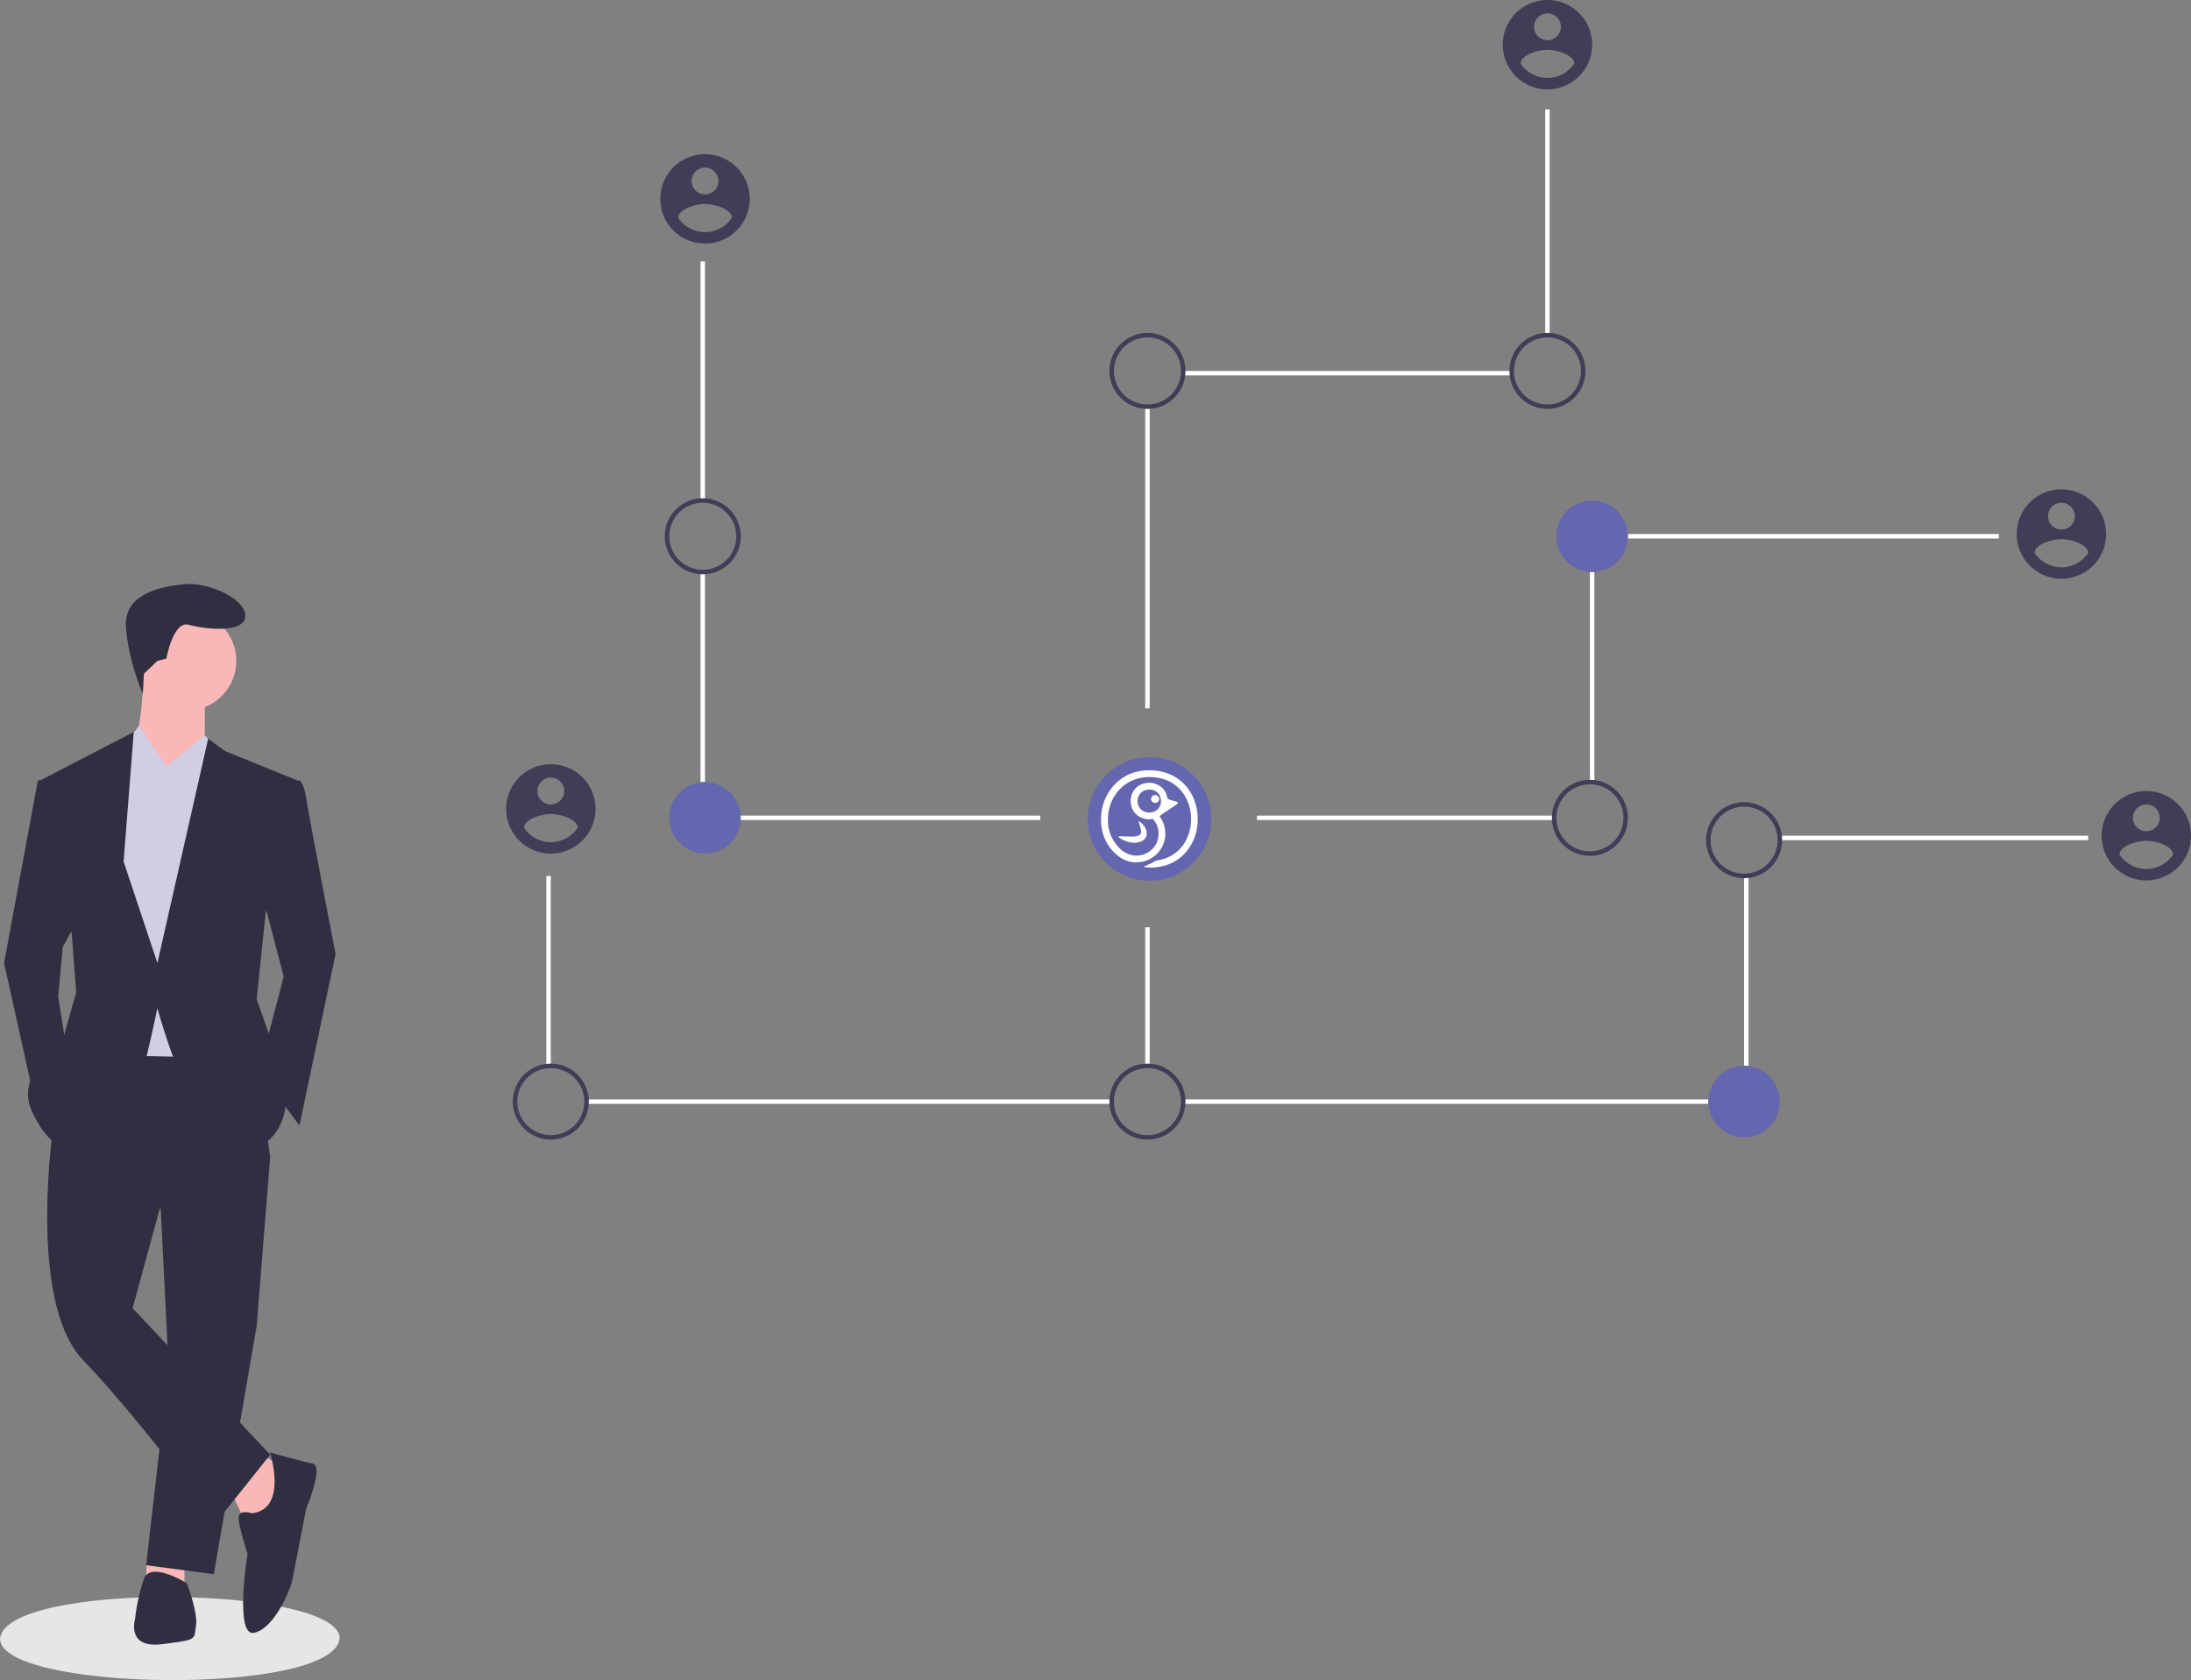 <svg id="Capa_1" data-name="Capa 1" xmlns="http://www.w3.org/2000/svg" viewBox="0 0 980.49 751.9"><rect x="0" y="0" width="980.49" height="751.9" fill="#808080" stroke="none"/><defs><style>.cls-1{fill:#fff;}.cls-2{fill:none;stroke:#403e56;stroke-miterlimit:10;stroke-width:2px;}.cls-3{fill:#403e56;}.cls-4{fill:#6466af;}.cls-5{fill:#e6e6e5;}.cls-6{fill:#f9b7b8;}.cls-7{fill:#302e41;}.cls-8{fill:#d1cde2;}</style></defs><title>TDCOblockchain2</title><rect class="cls-1" x="313.49" y="117" width="2" height="107"/><rect class="cls-1" x="313.49" y="255.85" width="2" height="94.15"/><rect class="cls-1" x="310.49" y="365" width="155" height="2"/><rect class="cls-1" x="244.49" y="392" width="2" height="85"/><rect class="cls-1" x="262.49" y="492" width="235" height="2"/><path class="cls-2" d="M563.9,637.87" transform="translate(-50.4 -160.87)"/><path class="cls-2" d="M563.9,555.87" transform="translate(-50.4 -160.87)"/><rect class="cls-1" x="691.49" y="49" width="2" height="101"/><rect class="cls-1" x="529.46" y="166" width="147.03" height="2"/><rect class="cls-1" x="512.49" y="182" width="2" height="135"/><path class="cls-3" d="M364.9,417.87a17,17,0,1,1,17-17A17,17,0,0,1,364.9,417.87Zm0-32a15,15,0,1,0,15,15A15,15,0,0,0,364.9,385.87Z" transform="translate(-50.4 -160.87)"/><path class="cls-3" d="M296.9,670.87a17,17,0,1,1,17-17h0A17,17,0,0,1,296.9,670.87Zm0-32a15,15,0,1,0,15,15h0A15,15,0,0,0,296.9,638.87Z" transform="translate(-50.4 -160.87)"/><circle class="cls-4" cx="514.44" cy="366.5" r="27.66"/><circle class="cls-4" cx="315.49" cy="366" r="16"/><rect class="cls-1" x="728.49" y="239" width="166" height="2"/><rect class="cls-1" x="711.49" y="255.85" width="2" height="94.15"/><rect class="cls-1" x="562.49" y="365" width="133" height="2"/><rect class="cls-1" x="796.49" y="374" width="138" height="2"/><rect class="cls-1" x="780.49" y="392" width="2" height="85"/><rect class="cls-1" x="529.49" y="492" width="235" height="2"/><rect class="cls-1" x="512.49" y="415" width="2" height="62"/><circle class="cls-4" cx="712.49" cy="240" r="16"/><path class="cls-3" d="M742.9,343.87a17,17,0,1,1,17-17A17,17,0,0,1,742.9,343.87Zm0-32a15,15,0,1,0,15,15,15,15,0,0,0-15-15Z" transform="translate(-50.4 -160.87)"/><path class="cls-3" d="M563.9,343.87a17,17,0,1,1,17-17A17,17,0,0,1,563.9,343.87Zm0-32a15,15,0,1,0,15,15,15,15,0,0,0-15-15Z" transform="translate(-50.4 -160.87)"/><path class="cls-3" d="M830.9,553.87a17,17,0,1,1,17-17h0A17,17,0,0,1,830.9,553.87Zm0-32a15,15,0,1,0,15,15h0A15,15,0,0,0,830.9,521.87Z" transform="translate(-50.4 -160.87)"/><circle class="cls-4" cx="780.49" cy="493" r="16"/><path class="cls-3" d="M563.9,670.87a17,17,0,1,1,17-17h0A17,17,0,0,1,563.9,670.87Zm0-32a15,15,0,1,0,15,15h0A15,15,0,0,0,563.9,638.87Z" transform="translate(-50.4 -160.87)"/><path class="cls-3" d="M761.9,543.87a17,17,0,1,1,17-17h0A17,17,0,0,1,761.9,543.87Zm0-32a15,15,0,1,0,15,15A15,15,0,0,0,761.9,511.87Z" transform="translate(-50.4 -160.87)"/><path class="cls-3" d="M296.9,502.87a20,20,0,1,0,20,20A20,20,0,0,0,296.9,502.87Zm0,6a6,6,0,1,1-6,6A6,6,0,0,1,296.9,508.87Zm0,28.89a14.57,14.57,0,0,1-12-6.41c.09-4,8-6.2,12-6.2s11.9,2.2,12,6.2A14.59,14.59,0,0,1,296.9,537.76Z" transform="translate(-50.4 -160.87)"/><path class="cls-3" d="M365.9,229.87a20,20,0,1,0,20,20A20,20,0,0,0,365.9,229.87Zm0,6a6,6,0,1,1-6,6A6,6,0,0,1,365.9,235.87Zm0,28.89a14.59,14.59,0,0,1-12-6.41c.09-4,8-6.2,12-6.2s11.9,2.2,12,6.2A14.59,14.59,0,0,1,365.9,264.76Z" transform="translate(-50.4 -160.87)"/><path class="cls-3" d="M742.9,160.87a20,20,0,1,0,20,20A20,20,0,0,0,742.9,160.87Zm0,6a6,6,0,1,1-6,6A6,6,0,0,1,742.9,166.87Zm0,28.89a14.57,14.57,0,0,1-12-6.41c.09-4,8-6.2,12-6.2s11.9,2.2,12,6.2A14.59,14.59,0,0,1,742.9,195.76Z" transform="translate(-50.4 -160.87)"/><path class="cls-3" d="M972.9,379.87a20,20,0,1,0,20,20A20,20,0,0,0,972.9,379.87Zm0,6a6,6,0,1,1-6,6A6,6,0,0,1,972.9,385.87Zm0,28.89a14.57,14.57,0,0,1-12-6.41c.09-4,8-6.2,12-6.2s11.9,2.2,12,6.2A14.59,14.59,0,0,1,972.9,414.76Z" transform="translate(-50.4 -160.87)"/><path class="cls-3" d="M1010.9,514.87a20,20,0,1,0,20,20A20,20,0,0,0,1010.9,514.87Zm0,6a6,6,0,1,1-6,6A6,6,0,0,1,1010.9,520.87Zm0,28.89a14.57,14.57,0,0,1-12-6.41c.09-4,8-6.2,12-6.2s11.9,2.2,12,6.2A14.59,14.59,0,0,1,1010.9,549.76Z" transform="translate(-50.4 -160.87)"/><path class="cls-5" d="M202.4,894.17c-2.84,25.87-152.22,23.7-152,0C53.25,868.29,202.63,870.46,202.4,894.17Z" transform="translate(-50.4 -160.87)"/><polygon class="cls-6" points="103.75 668.16 109.81 681.28 120.91 680.27 127.98 657.05 116.87 651 103.75 668.16"/><polygon class="cls-6" points="65.64 698.37 65.4 707.52 82.56 708.52 82.56 697.42 65.64 698.37"/><polygon class="cls-7" points="71.46 531.91 75.5 612.65 65.4 700.45 95.68 704.49 114.86 593.47 120.91 517.78 71.46 531.91"/><path class="cls-7" d="M74.43,663.51s-12.11,79.73,13.12,106,59.54,72.67,59.54,72.67l24.23-30.28-61.57-65.6,12.11-44.41,49.46-23.21-8.08-55.51-72.66-1Z" transform="translate(-50.4 -160.87)"/><circle class="cls-6" cx="133.97" cy="456.62" r="22.2" transform="translate(-75.45 -152.76) rotate(-3.17)"/><path class="cls-6" d="M114.8,461.66s-1,31.29-6.06,35.33,18.17,21.19,18.17,21.19L142.05,494v-22.2Z" transform="translate(-50.4 -160.87)"/><polygon class="cls-8" points="74.49 343.18 62.23 324.68 55.31 334.1 45.22 362.36 53.29 472.36 100.73 473.37 106.78 347.22 91.64 329.05 74.49 343.18"/><path class="cls-7" d="M176.36,511.12l8.08-1s2,1,3,8.07,13.12,69.64,13.12,69.64l-16.14,76.7L166.27,640.3l11.1-42.39-11.1-42.39Z" transform="translate(-50.4 -160.87)"/><polygon class="cls-7" points="23.02 349.23 16.96 349.23 1.82 430.98 15.95 494.57 30.08 471.35 26.04 446.12 28.06 423.92 35.13 410.8 23.02 349.23"/><path class="cls-7" d="M163.24,838.11s-6.05-2-6.05,2,4,16.15,4,16.15-6.05,37.34,3,35.32,16.15-19.17,17.16-24.22,6.05-31.29,6.05-31.29,8.08-19.17,3-20.18-19.17-5-19.17-5S179.39,836.09,163.24,838.11Z" transform="translate(-50.4 -160.87)"/><path class="cls-7" d="M134,869.4s-16.14-10.09-19.17-2a85,85,0,0,0-4,18.17s-4,13.12,12.11,11.1,14.13-2,15.14-8.08S134,869.4,134,869.4Z" transform="translate(-50.4 -160.87)"/><path class="cls-7" d="M120.85,456.62l4-1s3-17.16,10.09-15.14,25.23,4,25.23-4S143.06,421.29,133,422.3s-27.25,4-26.24,19.18,7.53,29.86,7.53,29.86l.52-9Z" transform="translate(-50.4 -160.87)"/><polygon class="cls-8" points="91.64 355.29 74.49 343.18 91.64 329.05 97.6 336.2 91.64 355.29"/><polygon class="cls-8" points="59.35 354.28 74.49 343.18 62.38 325.01 55.31 334.1 59.35 354.28"/><path class="cls-7" d="M183.43,510.11,151.13,497l-7.57-5.55L120.85,591.86l-15.14-45.42,4.55-58-41.89,21.7L82.5,578.74l2,26.24-6,21.19s-21.2,15.14-14.13,31.29,15.13,17.15,15.13,17.15,34.32-32.29,36.34-40.37,5-22.2,5-22.2S138,676.63,158.2,675.62s20.18-22.2,20.18-22.2l-5-22.2L165.26,608l4-38.35Z" transform="translate(-50.4 -160.87)"/><path class="cls-1" d="M562.2,548.69c1-.43,2-.84,3-1.29.69-.32,1.36-.68,2-1.06a4.41,4.41,0,0,1,1.49-.52A16.8,16.8,0,0,0,582,535a19.23,19.23,0,0,0,1.41-7.23,19.74,19.74,0,0,0-3.39-11.64,16.6,16.6,0,0,0-9.85-6.84,21,21,0,0,0-4.46-.64,19.48,19.48,0,0,0-7.42,1.05,17.38,17.38,0,0,0-8.91,7.08,18.64,18.64,0,0,0-2.95,7.91,21.32,21.32,0,0,0-.23,3.29,17.17,17.17,0,0,0,4.53,11.76,12.08,12.08,0,0,0,4.76,3.38,9.76,9.76,0,0,0,10.29-2.05,9,9,0,0,0,3-5.87,9.37,9.37,0,0,0-2.29-7.64c-.1-.12-.18-.21-.37-.17a8.57,8.57,0,0,1-6.27-1.31,7.56,7.56,0,0,1-3.33-5.29,8.36,8.36,0,0,1,.81-5.34,7.58,7.58,0,0,1,5.23-4,8.48,8.48,0,0,1,6.9,1.19,7.51,7.51,0,0,1,3.29,5.2.71.71,0,0,0,.41.58,16,16,0,0,0,3,1,6.29,6.29,0,0,1,.93.3c.49.21.55.55.13.89a19,19,0,0,1-1.53,1.14c-2.12,1.35-4.21,2.73-6.19,4.26l-.2.16.07.13a11.89,11.89,0,0,1,2.42,6.11,12.54,12.54,0,0,1-3.2,10.08,12.68,12.68,0,0,1-7.43,4.09,12.82,12.82,0,0,1-10.78-3,19.56,19.56,0,0,1-6.82-11.43,21.31,21.31,0,0,1-.42-5.69,22.4,22.4,0,0,1,5.73-14.1,20.05,20.05,0,0,1,11-6.29,23.43,23.43,0,0,1,6-.46,22.23,22.23,0,0,1,8.67,2.06,19.73,19.73,0,0,1,9,8.46,22.25,22.25,0,0,1,2.56,7.57,24.7,24.7,0,0,1,.13,6.54,21.82,21.82,0,0,1-4.73,11.5,19.42,19.42,0,0,1-10.78,6.74,23.73,23.73,0,0,1-6.05.66A7.46,7.46,0,0,1,562.2,548.69Zm7.73-29.47c0-.14,0-.41-.06-.68a4.7,4.7,0,0,0-1.73-3.17,5.45,5.45,0,0,0-4.59-1,4.73,4.73,0,0,0-3.25,2.13,5.37,5.37,0,0,0-.73,3.75,4.73,4.73,0,0,0,1.45,2.87,5.36,5.36,0,0,0,4.39,1.34A4.94,4.94,0,0,0,569.93,519.22Z" transform="translate(-50.4 -160.87)"/><path class="cls-1" d="M557.5,538a12,12,0,0,1-5.16-1.6c-.37-.21-.73-.45-1.1-.68-.15-.09-.27-.21-.2-.41s.22-.21.4-.21c1.71.06,3.41.14,5.12.17a9.72,9.72,0,0,0,2.84-.32l.37-.11a1.76,1.76,0,0,0,1.26-2.14,14.57,14.57,0,0,0-.91-3.41L560,529a.3.3,0,0,1,.09-.4.33.33,0,0,1,.42,0,8.83,8.83,0,0,1,2.2,2.4,5.49,5.49,0,0,1,.85,2.47,3.79,3.79,0,0,1-1.84,3.63A7.25,7.25,0,0,1,557.5,538Z" transform="translate(-50.4 -160.87)"/><path class="cls-1" d="M567.34,516.71a1.75,1.75,0,0,1,1.83,1.78,1.83,1.83,0,0,1-3.65,0A1.74,1.74,0,0,1,567.34,516.71Z" transform="translate(-50.4 -160.87)"/></svg>